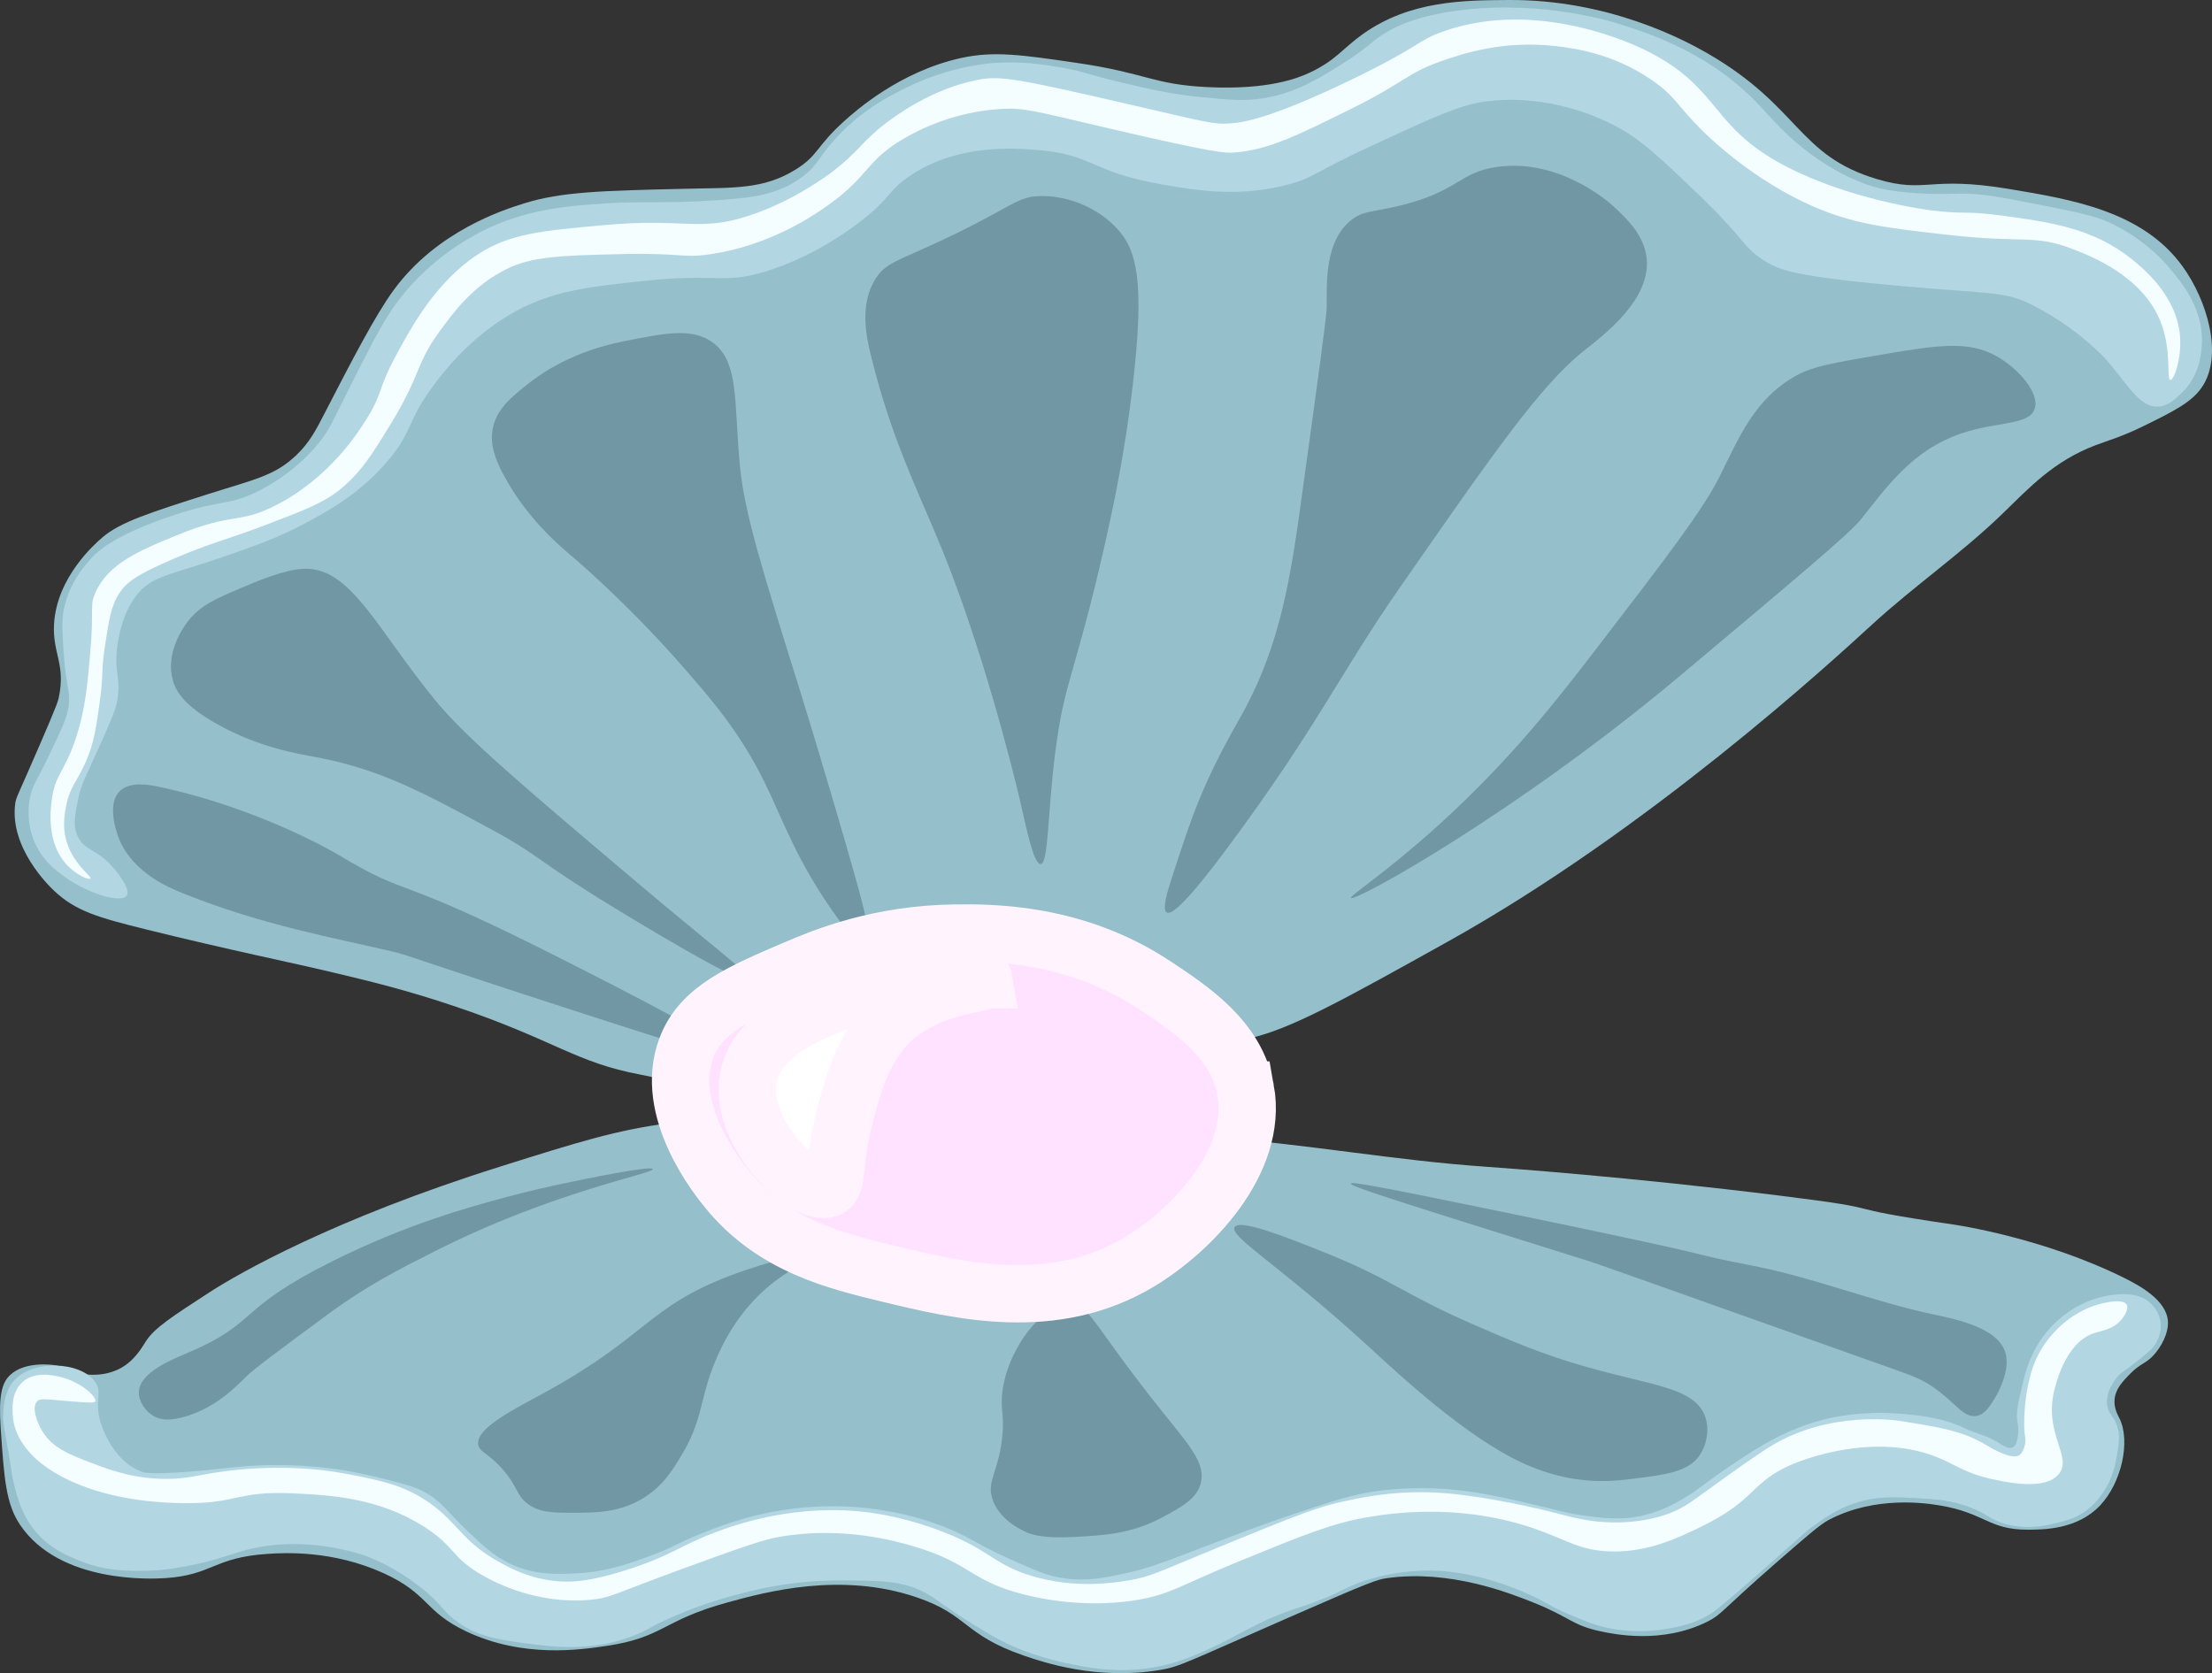 <svg width="193" height="146" viewBox="0 0 193 146" fill="none" xmlns="http://www.w3.org/2000/svg">
<rect x="0" y="0" width="193" height="146" fill="#333333" stroke="none"/>
<g clip-path="url(#clip0_928_3785)">
<path d="M102.645 93.14C105.949 91.269 108.838 90.639 108.991 90.606C112.578 89.82 117.164 87.269 126.335 82.158C143.798 72.43 159.644 57.891 163.35 54.49C167.035 51.111 171.189 48.26 174.772 44.775C177.099 42.515 179.205 40.238 182.81 38.861C183.918 38.439 185.111 38.122 187.04 37.172C189.591 35.917 191.211 35.119 192.116 33.792C194.016 31.009 192.573 26.193 190.424 23.232C186.934 18.421 180.783 17.399 175.195 16.474C168.253 15.325 168.063 16.909 163.773 15.629C156.819 13.555 157.072 9.318 148.967 4.646C146.92 3.468 140.325 -0.055 131.623 -9.76085e-05C127.676 0.025 123.027 0.055 118.932 2.957C117.134 4.232 116.563 5.267 114.278 6.336C113.305 6.792 110.742 7.857 105.395 7.603C100.572 7.375 100.077 6.387 93.973 5.491C89.133 4.782 86.718 4.427 83.82 5.069C78.537 6.239 74.691 9.635 73.667 10.56C71.18 12.803 71.421 13.546 69.437 14.784C66.615 16.546 64.01 16.372 59.707 16.474C52.575 16.643 49.009 16.723 45.747 17.741C44.051 18.269 38.128 20.115 34.325 25.344C32.718 27.553 30.708 31.444 28.403 35.904C27.591 37.476 27.066 38.553 25.865 39.706C23.982 41.518 22.206 41.826 18.25 43.085C13.076 44.733 10.492 45.556 8.943 46.887C8.347 47.398 4.933 50.342 4.713 54.49C4.578 57.012 5.737 57.954 5.136 60.826C5.06 61.202 4.963 61.54 3.444 65.05C1.49 69.57 1.405 69.553 1.329 70.119C0.813 73.946 4.248 77.283 4.713 77.722C6.596 79.501 8.525 80.054 12.751 81.102C20.183 82.939 25.103 83.915 29.249 84.903C32.176 85.6 35.497 86.394 39.825 87.86C48.476 90.792 50.202 92.709 55.9 93.774C57.355 94.044 59.267 94.517 63.092 95.463C66.066 96.198 66.912 96.452 66.899 96.731C66.874 97.352 62.584 97.461 58.438 97.998C53.823 98.593 50.426 99.662 43.632 101.799C29.076 106.378 20.809 111.122 18.25 112.782C15.06 114.852 13.47 115.887 12.751 117.006C12.357 117.623 11.664 118.89 10.213 119.54C9.295 119.95 8.419 119.963 8.097 119.963C6.545 119.963 6.135 119.321 4.713 119.118C4.472 119.084 2.183 118.784 0.906 119.963C0.166 120.647 -0.135 121.733 0.06 124.609C0.36 129.007 0.508 131.207 1.752 133.057C5.225 138.219 13.335 137.78 14.443 137.704C18.572 137.425 18.618 135.909 23.326 135.592C24.824 135.49 29.033 135.258 33.479 137.281C37.456 139.094 36.978 140.597 40.671 142.35C45.646 144.712 50.676 143.955 52.939 143.618C57.947 142.866 57.757 141.391 63.515 139.816C66.776 138.925 73.367 137.117 80.013 139.393C84.522 140.935 84.057 142.646 89.32 144.462C91.16 145.096 95.733 146.617 101.164 145.73C102.903 145.447 103.318 145.142 112.586 141.083C119.727 137.953 120.188 137.822 121.047 137.704C126.513 136.948 131.69 139.001 133.738 139.816C137.055 141.134 137.118 141.81 139.66 142.35C140.811 142.595 145.003 143.487 148.967 141.506C150.236 140.872 150.054 140.656 154.89 136.437C157.495 134.164 158.811 133.019 159.543 132.635C163.638 130.481 168.084 131.169 169.273 131.368C173.173 132.023 173.524 133.48 176.887 133.48C178.266 133.48 181.236 133.48 183.233 131.368C185.107 129.387 185.915 125.771 184.925 123.765C184.777 123.46 184.417 122.861 184.502 122.075C184.595 121.192 185.196 120.558 185.771 119.963C186.782 118.92 187.175 119.038 187.886 118.273C188.571 117.534 189.21 116.343 189.155 115.316C189.054 113.458 186.685 112.182 185.348 111.515C178.292 108.005 170.707 106.894 170.542 106.868C158.942 105.17 166.041 105.669 155.313 104.334C142.161 102.699 131.314 101.926 129.508 101.799C121.724 101.255 114.02 99.84 106.241 99.265C103.288 99.045 98.499 98.733 98.203 97.153C97.949 95.801 101.088 94.023 102.645 93.14Z" fill="#95BFCA"/>
<path d="M11.058 78.145C10.58 78.855 7.64 77.984 5.559 76.455C4.81 75.902 3.697 75.061 3.021 73.499C2.272 71.762 2.513 70.195 2.598 69.697C2.788 68.565 3.118 68.349 4.29 65.895C5.33 63.716 5.851 62.626 5.982 61.671C6.176 60.256 5.775 60.155 5.559 57.025C5.432 55.149 5.368 54.212 5.559 53.223C6.033 50.777 7.543 49.16 8.097 48.577C8.512 48.142 9.853 46.811 14.443 45.197C19.375 43.461 19.955 44.251 22.903 42.663C25.945 41.024 27.565 38.984 27.98 38.439C28.766 37.408 29.033 36.762 30.095 34.637C31.639 31.545 32.887 29.049 33.902 27.456C36.474 23.422 40.053 21.302 41.093 20.698C45.332 18.244 49.44 17.973 52.938 17.741C56.45 17.509 58.734 17.855 64.36 17.319C65.803 17.179 68.214 16.913 70.283 15.207C71.281 14.383 71.391 13.889 72.398 12.672C74.809 9.753 77.707 8.313 79.166 7.603C82.893 5.795 86.125 5.538 86.781 5.491C89.26 5.318 91.257 5.665 92.704 5.914C94.632 6.247 94.713 6.454 97.78 7.181C100.102 7.73 102.057 8.195 104.548 8.448C107.362 8.731 108.88 8.887 110.894 8.448C113.432 7.899 115.276 6.729 117.239 5.491C119.672 3.954 119.718 3.455 121.47 2.535C122.083 2.209 123.995 1.267 127.815 0.845C134.812 0.072 140.663 1.888 141.352 2.112C143.95 2.948 149.018 4.575 153.197 8.871C154.589 10.303 155.913 12.06 158.697 13.939C161.539 15.857 163.591 16.343 164.196 16.474C165.651 16.786 167.246 16.863 168.003 16.896C169.378 16.96 170.11 16.905 170.964 16.896C172.868 16.879 174.374 17.167 177.31 17.741C180.935 18.451 182.746 18.801 184.078 19.431C187.069 20.841 188.778 22.789 189.155 23.232C190.31 24.588 192.264 26.882 192.116 29.991C192.082 30.658 191.989 32.69 190.424 34.215C189.899 34.726 189.227 35.431 188.309 35.482C186.617 35.571 185.584 33.4 183.655 31.258C183.655 31.258 181.303 28.643 177.31 26.612C174.903 25.387 173.896 25.686 165.465 24.922C156.658 24.124 155.278 23.57 154.043 22.81C151.996 21.551 152.398 20.989 148.121 16.896C144.821 13.741 143.175 12.161 140.929 10.983C139.669 10.319 135.1 8.11 129.507 8.871C127.35 9.162 124.824 10.332 119.778 12.672C114.443 15.143 114.693 15.469 112.586 16.052C108.182 17.272 104.311 16.617 101.164 16.052C95.106 14.962 95.373 13.488 90.588 13.095C88.532 12.926 83.761 12.537 79.59 15.207C77.466 16.567 77.851 17.213 74.936 19.431C73.714 20.364 70.731 22.464 66.898 23.655C63.117 24.829 62.617 23.836 56.323 24.5C51.238 25.036 47.997 25.378 44.478 27.456C40.772 29.645 38.471 32.745 37.709 33.792C35.514 36.804 36.026 37.586 33.902 40.129C31.495 43.009 28.737 44.53 26.71 45.62C24.295 46.921 22.12 47.677 19.519 48.577C14.764 50.224 13.254 50.216 11.904 51.956C10.551 53.7 10.284 56.002 10.212 56.602C9.963 58.74 10.593 59.196 10.212 61.249C10.073 62.001 9.556 63.158 8.52 65.473C7.424 67.918 7.09 68.421 6.828 69.697C6.532 71.129 6.325 72.117 6.828 73.076C7.441 74.242 8.431 74.081 9.789 75.611C9.988 75.834 11.473 77.532 11.058 78.145Z" fill="#B3D6E3"/>
<path d="M7.886 76.666C7.759 76.819 6.629 76.354 5.771 75.399C4.108 73.549 4.387 70.867 4.501 69.908C4.781 67.543 5.597 67.492 6.617 64.417C7.45 61.899 7.636 59.72 7.886 56.813C8.211 52.991 7.801 52.902 8.309 51.745C9.43 49.185 12.133 48.044 15.5 46.676C20.454 44.665 20.763 45.751 23.961 44.141C28.686 41.767 31.22 37.792 31.999 36.538C33.441 34.215 32.917 34.054 34.537 31.047C35.886 28.542 38.014 24.597 41.728 22.176C44.461 20.394 47.219 20.14 52.727 19.642C59.847 18.995 60.98 20.271 65.418 18.797C69.251 17.521 72.199 15.308 72.61 14.995C74.928 13.23 75.139 12.398 77.263 10.771C78.067 10.155 81.278 7.747 85.301 6.97C87.183 6.606 88.389 6.763 98.415 9.082C105.416 10.7 105.873 10.864 107.298 10.771C108.318 10.704 110.657 10.45 117.874 6.97C124.084 3.975 123.56 3.582 125.912 2.746C134.186 -0.19 142.736 3.962 143.679 4.435C150.503 7.865 149.03 11.346 156.793 14.995C162.432 17.648 168.638 18.375 168.638 18.375C171.43 18.704 171.574 18.396 174.56 18.797C178.778 19.367 182.607 19.883 185.982 22.599C186.955 23.384 189.938 25.779 190.213 29.357C190.361 31.3 189.68 33.18 189.367 33.159C189.003 33.133 189.515 30.607 188.521 28.09C186.951 24.111 182.501 22.375 180.906 21.754C177.492 20.423 176.642 21.251 169.907 20.487C164.606 19.887 161.666 19.553 158.062 17.952C153.066 15.735 149.394 12.237 148.755 11.616C146.336 9.272 146.247 8.444 144.102 6.97C140.659 4.608 137.143 4.178 135.641 4.013C131.149 3.519 127.68 4.672 125.912 5.28C122.709 6.383 122.726 7.105 117.874 9.504C113.077 11.878 110.683 13.065 107.721 13.306C106.913 13.373 106.08 13.377 96.722 11.194C90.288 9.694 89.421 9.398 87.416 9.504C83.24 9.728 80.102 11.375 78.955 12.039C75.474 14.049 75.935 15.3 72.187 17.952C71.011 18.784 67.254 21.386 62.034 22.176C59.453 22.565 59.678 22.037 53.996 22.176C48.983 22.299 46.437 22.383 44.267 23.443C41.276 24.905 39.567 27.253 38.344 28.935C36.229 31.841 36.758 32.627 34.114 36.96C32.401 39.769 31.402 41.37 29.46 42.874C28.09 43.934 26.431 44.568 23.115 45.831C19.697 47.136 18.44 47.339 15.077 48.788C11.82 50.19 11.012 50.853 10.424 51.745C9.701 52.839 9.519 54.026 9.155 56.391C8.812 58.613 9.041 58.757 8.732 61.038C8.402 63.454 8.216 64.835 7.463 66.529C6.71 68.227 6.092 68.658 5.771 70.33C5.639 71.015 5.445 72.071 5.771 73.287C6.333 75.403 8.051 76.468 7.886 76.666Z" fill="#F4FDFF"/>
<path d="M90.8 75.399C91.49 75.349 91.388 71.103 92.069 65.684C92.86 59.403 93.749 59.09 96.299 47.943C97.234 43.85 98.178 39.246 98.838 33.581C99.904 24.432 99.146 21.859 97.568 20.064C95.881 18.146 93.203 17.065 90.8 17.107C88.795 17.141 88.448 17.931 83.185 20.487C78.447 22.785 77.377 22.801 76.417 24.288C74.953 26.552 75.588 29.391 75.994 31.047C78.054 39.436 80.745 43.934 83.185 50.477C86.84 60.277 89.108 70.33 89.108 70.33C89.573 72.4 90.212 75.442 90.8 75.399Z" fill="#7297A4"/>
<path d="M143.679 22.599C143.489 20.491 141.864 19.004 140.718 17.952C140.371 17.636 136.022 13.771 130.565 14.573C127.27 15.059 127.274 16.702 122.104 17.952C119.727 18.527 118.927 18.375 117.874 19.22C115.598 21.044 115.751 24.635 115.759 26.823C115.759 27.52 115.057 32.639 113.644 42.874C112.629 50.245 111.791 56.311 108.144 62.727C104.883 68.468 103.994 71.201 102.222 76.666C101.879 77.714 101.367 79.378 101.799 79.623C102.531 80.037 105.513 76.117 107.298 73.71C114.93 63.411 116.863 58.862 122.104 51.322C130.307 39.529 134.406 33.628 138.18 30.624C139.914 29.243 144.001 26.202 143.679 22.599Z" fill="#7297A4"/>
<path d="M171.176 37.805C174.294 36.758 177.022 37.125 177.521 35.693C178.004 34.312 176.104 32.128 174.137 31.047C171.662 29.682 168.93 30.122 163.561 31.047C159.983 31.663 158.193 31.972 156.793 32.736C153.041 34.777 151.687 38.299 150.024 41.607C148.552 44.534 145.519 48.484 139.449 56.391C135.865 61.059 131.779 66.33 125.488 72.02C120.831 76.231 117.739 78.162 117.874 78.356C118.157 78.762 132.371 70.905 146.64 58.925C156.433 50.705 161.328 46.595 162.292 45.408C164.539 42.638 166.747 39.296 171.176 37.805Z" fill="#7297A4"/>
<path d="M62.034 29.78C60.278 28.618 58.036 29.061 54.419 29.78C50.024 30.654 47.308 32.5 45.959 33.581C44.541 34.718 43.331 35.714 42.997 37.383C42.752 38.608 43.035 39.917 44.266 42.029C46.331 45.582 48.911 47.702 50.189 48.788C50.189 48.788 54.783 52.691 59.495 58.081C62.063 61.017 64.534 63.847 66.687 68.219C68.303 71.496 69.509 75.184 73.033 80.046C74.606 82.213 75.262 82.72 75.571 82.58C76.239 82.276 75.3 78.893 74.302 75.399C71.802 66.66 69.737 60.053 69.648 59.77C66.535 49.806 64.974 44.826 64.572 40.762C64.009 35.081 64.559 31.452 62.034 29.78Z" fill="#7297A4"/>
<path d="M26.499 49.633C24.824 49.7 22.471 50.697 20.999 51.322C18.719 52.29 17.408 52.868 16.346 54.279C15.889 54.887 14.434 57.042 15.077 59.348C15.373 60.413 16.139 61.599 18.884 63.15C22.624 65.266 25.979 65.764 27.768 66.106C33.225 67.15 36.986 69.186 42.997 72.443C47.109 74.669 46.618 74.952 53.573 79.201C54.808 79.953 64.982 86.171 65.418 85.537C65.684 85.153 62.127 82.534 55.688 77.089C45.633 68.582 40.603 64.332 37.921 61.038C32.794 54.74 30.577 49.472 26.499 49.633Z" fill="#7297A4"/>
<path d="M13.808 68.641C13.008 68.472 11.308 68.151 10.424 69.063C9.193 70.33 10.356 73.131 10.424 73.287C11.659 76.168 14.696 77.439 15.923 77.934C22.979 80.772 29.393 81.879 34.114 83.002C35.928 83.433 34.626 83.184 51.035 88.494C62.19 92.101 64.009 92.612 64.149 92.295C64.483 91.535 54.783 86.61 49.343 83.847C33.631 75.868 36.229 78.609 29.46 74.554C29.46 74.554 22.747 70.533 13.808 68.641Z" fill="#7297A4"/>
<path d="M56.957 102.011C56.873 101.681 51.09 102.86 49.144 103.274C48.15 103.485 46.157 103.916 43.843 104.545C40.92 105.339 35.493 106.818 29.037 110.036C20.458 114.311 22.649 115.384 16.346 118.062C15.031 118.62 12.205 119.735 12.116 121.441C12.074 122.261 12.666 123.131 13.385 123.553C13.922 123.87 14.739 124.065 16.346 123.553C18.956 122.721 20.61 120.981 21.423 120.174C22.146 119.456 24.299 117.864 28.614 114.683C32.007 112.182 34.803 110.767 37.921 109.192C48.306 103.941 57.059 102.412 56.957 102.011Z" fill="#7297A4"/>
<path d="M41.728 126.088C41.846 126.722 42.57 126.751 43.843 128.2C45.184 129.721 45.002 130.388 45.958 131.157C47.02 132.01 48.255 132.006 50.189 132.002C51.991 131.997 54.055 131.989 56.111 130.734C57.829 129.687 58.683 128.289 59.495 126.933C61.188 124.103 61.086 122.392 62.034 119.752C62.74 117.792 64.047 114.949 66.687 112.571C68.912 110.569 71.036 109.918 70.917 109.614C70.769 109.234 67.322 109.931 63.726 111.304C56.479 114.071 56.509 116.567 47.651 121.442C44.956 122.924 41.449 124.618 41.728 126.088Z" fill="#7297A4"/>
<path d="M87.415 121.864C87.327 123.207 87.665 123.706 87.415 125.665C87.056 128.508 86.121 129.214 86.569 130.734C87.119 132.584 89.082 133.484 89.531 133.691C89.941 133.877 90.91 134.27 93.761 134.114C96.333 133.974 98.723 133.843 101.376 132.424C103.068 131.516 104.388 130.81 104.76 129.467C105.242 127.723 103.791 126.143 101.376 123.131C95.221 115.452 95.094 113.779 93.338 113.838C90.521 113.931 87.652 118.337 87.415 121.864Z" fill="#7297A4"/>
<path d="M133.103 127.778C135.155 128.686 136.919 128.981 137.334 129.045C139.542 129.391 141.247 129.193 142.41 129.045C145.443 128.665 147.355 128.424 148.332 126.933C148.899 126.067 149.195 124.719 148.755 123.553C147.829 121.099 144.199 120.905 138.603 119.329C134.592 118.202 131.809 116.989 128.45 115.528C122.515 112.947 121.373 111.591 115.336 109.192C112.087 107.899 108.161 106.34 107.721 107.08C107.226 107.908 111.77 110.48 119.566 117.64C121.867 119.752 127.976 125.509 133.103 127.778Z" fill="#7297A4"/>
<path d="M164.831 119.33C166.819 120.035 167.597 120.309 168.638 121.019C170.609 122.358 171.307 123.756 172.445 123.554C173.207 123.418 173.659 122.658 174.137 121.864C174.23 121.708 175.432 119.651 174.983 118.062C174.357 115.853 170.698 115.122 168.638 114.683C163.354 113.555 158.291 111.494 152.986 110.459C145.722 109.044 153.1 110.286 131.411 105.813C119.308 103.316 117.916 103.118 117.874 103.278C117.811 103.519 120.856 104.482 138.603 110.037C139.208 110.227 140.016 110.501 164.831 119.33Z" fill="#7297A4"/>
<path d="M108.677 95.113C107.882 90.695 103.969 88.101 100.771 85.981C93.833 81.381 86.595 81.376 83.3 81.419C76.624 81.507 71.827 83.501 69.492 84.498C64.538 86.614 61.183 88.05 59.889 91.438C57.808 96.866 62.706 102.877 63.472 103.814C67.47 108.719 72.91 110.032 77.576 111.16C83.676 112.634 91.904 114.624 99.413 110.113C103.867 107.435 109.815 101.419 108.681 95.113H108.677Z" fill="#FFE2FF" stroke="#FFF4FE" stroke-width="5" stroke-miterlimit="10"/>
<path d="M85.838 85.491C85.766 85.072 81.616 84.886 76.81 86.285C72.969 87.404 66.107 89.402 65.291 94.141C64.453 98.995 70.355 104.482 72.241 103.73C73.214 103.346 72.592 101.508 73.777 97.124C74.42 94.741 75.207 91.822 77.225 89.605C80.647 85.841 85.914 85.964 85.833 85.491H85.838Z" fill="white" stroke="#FFF4FE" stroke-width="5" stroke-miterlimit="10"/>
<path d="M8.732 123.976C8.245 122.126 8.948 121.53 8.309 120.597C7.065 118.78 2.729 118.578 1.117 120.597C0.33 121.581 0.288 122.966 0.271 123.554C0.254 124.158 0.335 124.432 0.694 126.51C1.083 128.762 1.003 128.542 1.117 129.045C1.367 130.151 1.735 131.807 2.809 133.269C4.125 135.06 5.914 135.778 7.04 136.226C9.223 137.096 11.109 137.083 12.539 137.07C14.104 137.058 15.302 136.842 16.346 136.648C18.614 136.226 19.891 135.71 21 135.381C26.47 133.763 31.677 135.681 31.999 135.803C35.066 136.978 37.24 138.946 37.498 139.182C38.56 140.158 38.737 140.593 39.613 141.295C41.525 142.832 43.602 143.086 45.959 143.407C48.103 143.698 51.86 144.213 55.688 142.562C56.657 142.144 56.615 142.025 58.227 141.295C59.309 140.805 61.416 139.909 64.149 139.182C65.892 138.718 68.963 137.924 73.033 137.915C76.886 137.907 78.942 137.903 81.07 139.182C81.942 139.706 82.593 140.31 84.878 141.717C86.075 142.452 86.832 142.921 87.839 143.407C88.245 143.601 90.149 144.505 92.915 145.096C94.747 145.489 97.344 146.047 100.53 145.519C102.628 145.172 104.126 144.496 105.606 143.829C108.119 142.697 109.549 141.569 112.798 140.45C113.356 140.255 113.403 140.26 114.067 140.027C117.007 138.997 117.214 138.545 119.143 137.915C119.896 137.67 121.588 137.176 123.797 137.07C124.055 137.058 124.693 137.032 125.489 137.07C126.225 137.104 129.44 137.303 133.526 139.182C135.121 139.917 135.151 140.124 136.911 140.872C138.315 141.468 139.301 141.886 140.718 142.139C141.331 142.249 143.116 142.524 145.371 142.139C146.416 141.962 147.74 141.725 149.178 140.872C149.47 140.699 149.72 140.526 151.294 139.182C152.914 137.797 154.204 136.648 154.678 136.226C157.618 133.607 157.707 133.522 158.062 133.269C159.187 132.462 160.27 131.681 161.869 131.157C163.769 130.532 165.321 130.62 167.369 130.734C168.926 130.823 170.339 130.912 172.022 131.579C173.376 132.116 173.494 132.466 174.56 132.846C176.773 133.636 178.812 133.049 179.637 132.846C180.276 132.69 180.969 132.509 181.752 132.002C182.67 131.406 183.173 130.696 183.444 130.312C184.358 129.007 184.582 127.74 184.713 126.933C184.878 125.919 184.992 125.226 184.713 124.398C184.413 123.507 183.998 123.461 183.867 122.709C183.66 121.496 184.531 120.402 184.713 120.174C185.06 119.739 185.102 119.874 186.828 118.485C187.624 117.847 187.869 117.61 188.097 117.217C188.237 116.972 188.584 116.36 188.52 115.528C188.474 114.907 188.224 114.459 188.097 114.261C188.097 114.261 187.784 113.771 187.251 113.416C185.915 112.525 183.609 113.107 183.233 113.205C180.982 113.796 179.544 115.169 179.002 115.739C177.221 117.619 176.718 119.731 176.464 120.808C176.083 122.417 175.859 123.355 176.041 124.187C176.058 124.255 176.176 124.795 176.041 125.454C175.978 125.754 175.897 126.156 175.618 126.299C175.242 126.493 174.7 126.105 174.349 125.877C173.448 125.294 172.352 125.078 171.388 124.61C169.319 123.608 166.861 123.439 165.465 123.342C162.377 123.127 160.038 123.651 159.543 123.765C156.324 124.512 154.005 125.957 152.774 126.722C152.178 127.093 151.201 127.74 150.236 128.411C148.455 129.653 148.222 129.94 147.275 130.523C146.505 130.996 145.219 131.79 143.468 132.213C141.445 132.703 139.77 132.466 137.968 132.213C136.653 132.027 136.246 131.858 134.161 131.368C132.316 130.933 129.96 130.38 127.815 130.101C124.215 129.632 121.309 129.953 120.201 130.101C117.988 130.396 116.186 131.005 112.586 132.213C110.336 132.969 108.407 133.704 104.549 135.17C101.405 136.365 100.246 136.842 98.203 137.282C96.312 137.691 94.726 138.017 92.704 137.704C91.35 137.497 90.25 137.003 88.05 136.014C85.292 134.777 84.899 134.304 82.974 133.48C80.347 132.352 78.139 131.972 77.052 131.79C75.749 131.575 72.381 131.11 68.168 131.79C64.915 132.314 62.406 133.32 60.976 133.902C59.06 134.684 59.026 134.887 57.169 135.592C55.134 136.365 53.104 137.134 50.401 137.282C48.725 137.37 46.661 137.484 44.478 136.437C43.052 135.753 42.067 134.811 40.671 133.48C38.97 131.854 38.496 130.941 36.863 130.101C36.449 129.89 35.95 129.674 34.325 129.256C32.4 128.762 30.387 128.246 27.557 127.989C24.409 127.706 21.867 127.887 20.788 127.989C19.561 128.103 18.707 128.246 16.558 128.411C13.114 128.677 12.611 128.517 12.328 128.411C9.684 127.406 8.77 124.115 8.732 123.976Z" fill="#B3D6E3"/>
<path d="M8.308 122.286C8.482 121.898 7.069 120.605 5.347 120.174C4.721 120.018 3.063 119.604 1.963 120.597C0.969 121.492 1.074 122.949 1.117 123.553C1.223 125.061 2.06 126.105 2.386 126.51C4.086 128.626 8.359 130.958 15.5 131.157C20.822 131.304 20.382 130.063 25.653 130.312C28.923 130.468 33.119 130.713 37.075 133.269C39.795 135.026 39.338 135.9 42.151 137.493C43.293 138.139 46.91 140.002 51.458 139.605C53.247 139.448 53.564 139.085 59.072 137.07C63.975 135.279 66.429 134.38 67.956 134.113C73.519 133.138 78.193 134.481 79.801 134.958C84.784 136.445 84.644 137.987 89.531 139.182C94.463 140.386 98.423 139.753 99.26 139.605C102.205 139.094 103.025 138.316 108.144 136.225C113.529 134.025 116.224 132.922 119.143 132.424C120.945 132.115 126.922 131.093 133.526 133.269C136.673 134.308 137.786 135.351 140.717 135.381C143.839 135.41 146.28 134.261 148.332 133.269C153.324 130.853 152.655 129.383 156.37 127.777C156.907 127.545 163.684 124.719 169.484 127.355C170.651 127.883 171.692 128.597 173.714 129.045C175.093 129.349 178.443 130.092 179.636 128.622C180.85 127.127 178.359 125.163 179.213 121.441C179.344 120.871 180.174 117.255 182.598 116.372C183.346 116.102 184.395 116.035 185.136 115.105C185.203 115.017 185.804 114.256 185.559 113.838C185.195 113.221 183.236 113.775 183.021 113.838C180.838 114.467 178.562 116.334 177.521 118.907C176.569 121.26 176.527 124.5 176.675 125.243C176.692 125.319 176.768 125.665 176.675 126.088C176.599 126.438 176.417 126.789 176.252 126.933C175.601 127.499 173.638 126.295 173.291 126.088C171.214 124.842 169.187 124.525 165.676 123.976C165.384 123.929 159.69 123.114 154.677 126.088C153.345 126.878 151.069 128.525 149.178 129.889C147.621 131.013 146.987 131.516 145.794 132.001C145.379 132.17 143.552 132.88 140.717 132.846C138.611 132.821 137.189 132.394 135.641 132.001C132.13 131.106 128.559 130.51 126.334 130.312C121.981 129.927 118.538 130.705 116.605 131.157C114.574 131.634 111.867 132.741 106.452 134.958C101.007 137.189 100.407 137.594 98.414 137.915C96.98 138.143 93.693 138.637 89.954 137.493C86.717 136.504 86.409 135.292 82.339 133.691C79.28 132.487 76.738 132.103 75.993 132.001C69.517 131.114 64.14 133.062 62.456 133.691C59.284 134.878 58.556 135.786 54.419 137.07C51.58 137.953 49.871 138.16 48.073 137.915C45.92 137.619 44.38 136.766 43.42 136.225C40.306 134.468 39.977 132.91 37.498 131.157C35.272 129.585 33.191 129.18 30.306 128.622C24.51 127.499 19.053 128.436 18.038 128.622C17.018 128.808 16.101 129.028 14.654 129.045C11.841 129.078 9.747 128.318 8.308 127.777C6.032 126.924 4.552 126.345 3.655 124.821C3.194 124.039 2.758 122.793 3.232 122.286C3.524 121.974 4.015 122.109 6.193 122.286C8.109 122.442 8.266 122.383 8.308 122.286Z" fill="#F4FDFF"/>
</g>
<defs>
<clipPath id="clip0_928_3785">
<rect width="193" height="146" fill="white"/>
</clipPath>
</defs>
</svg>
